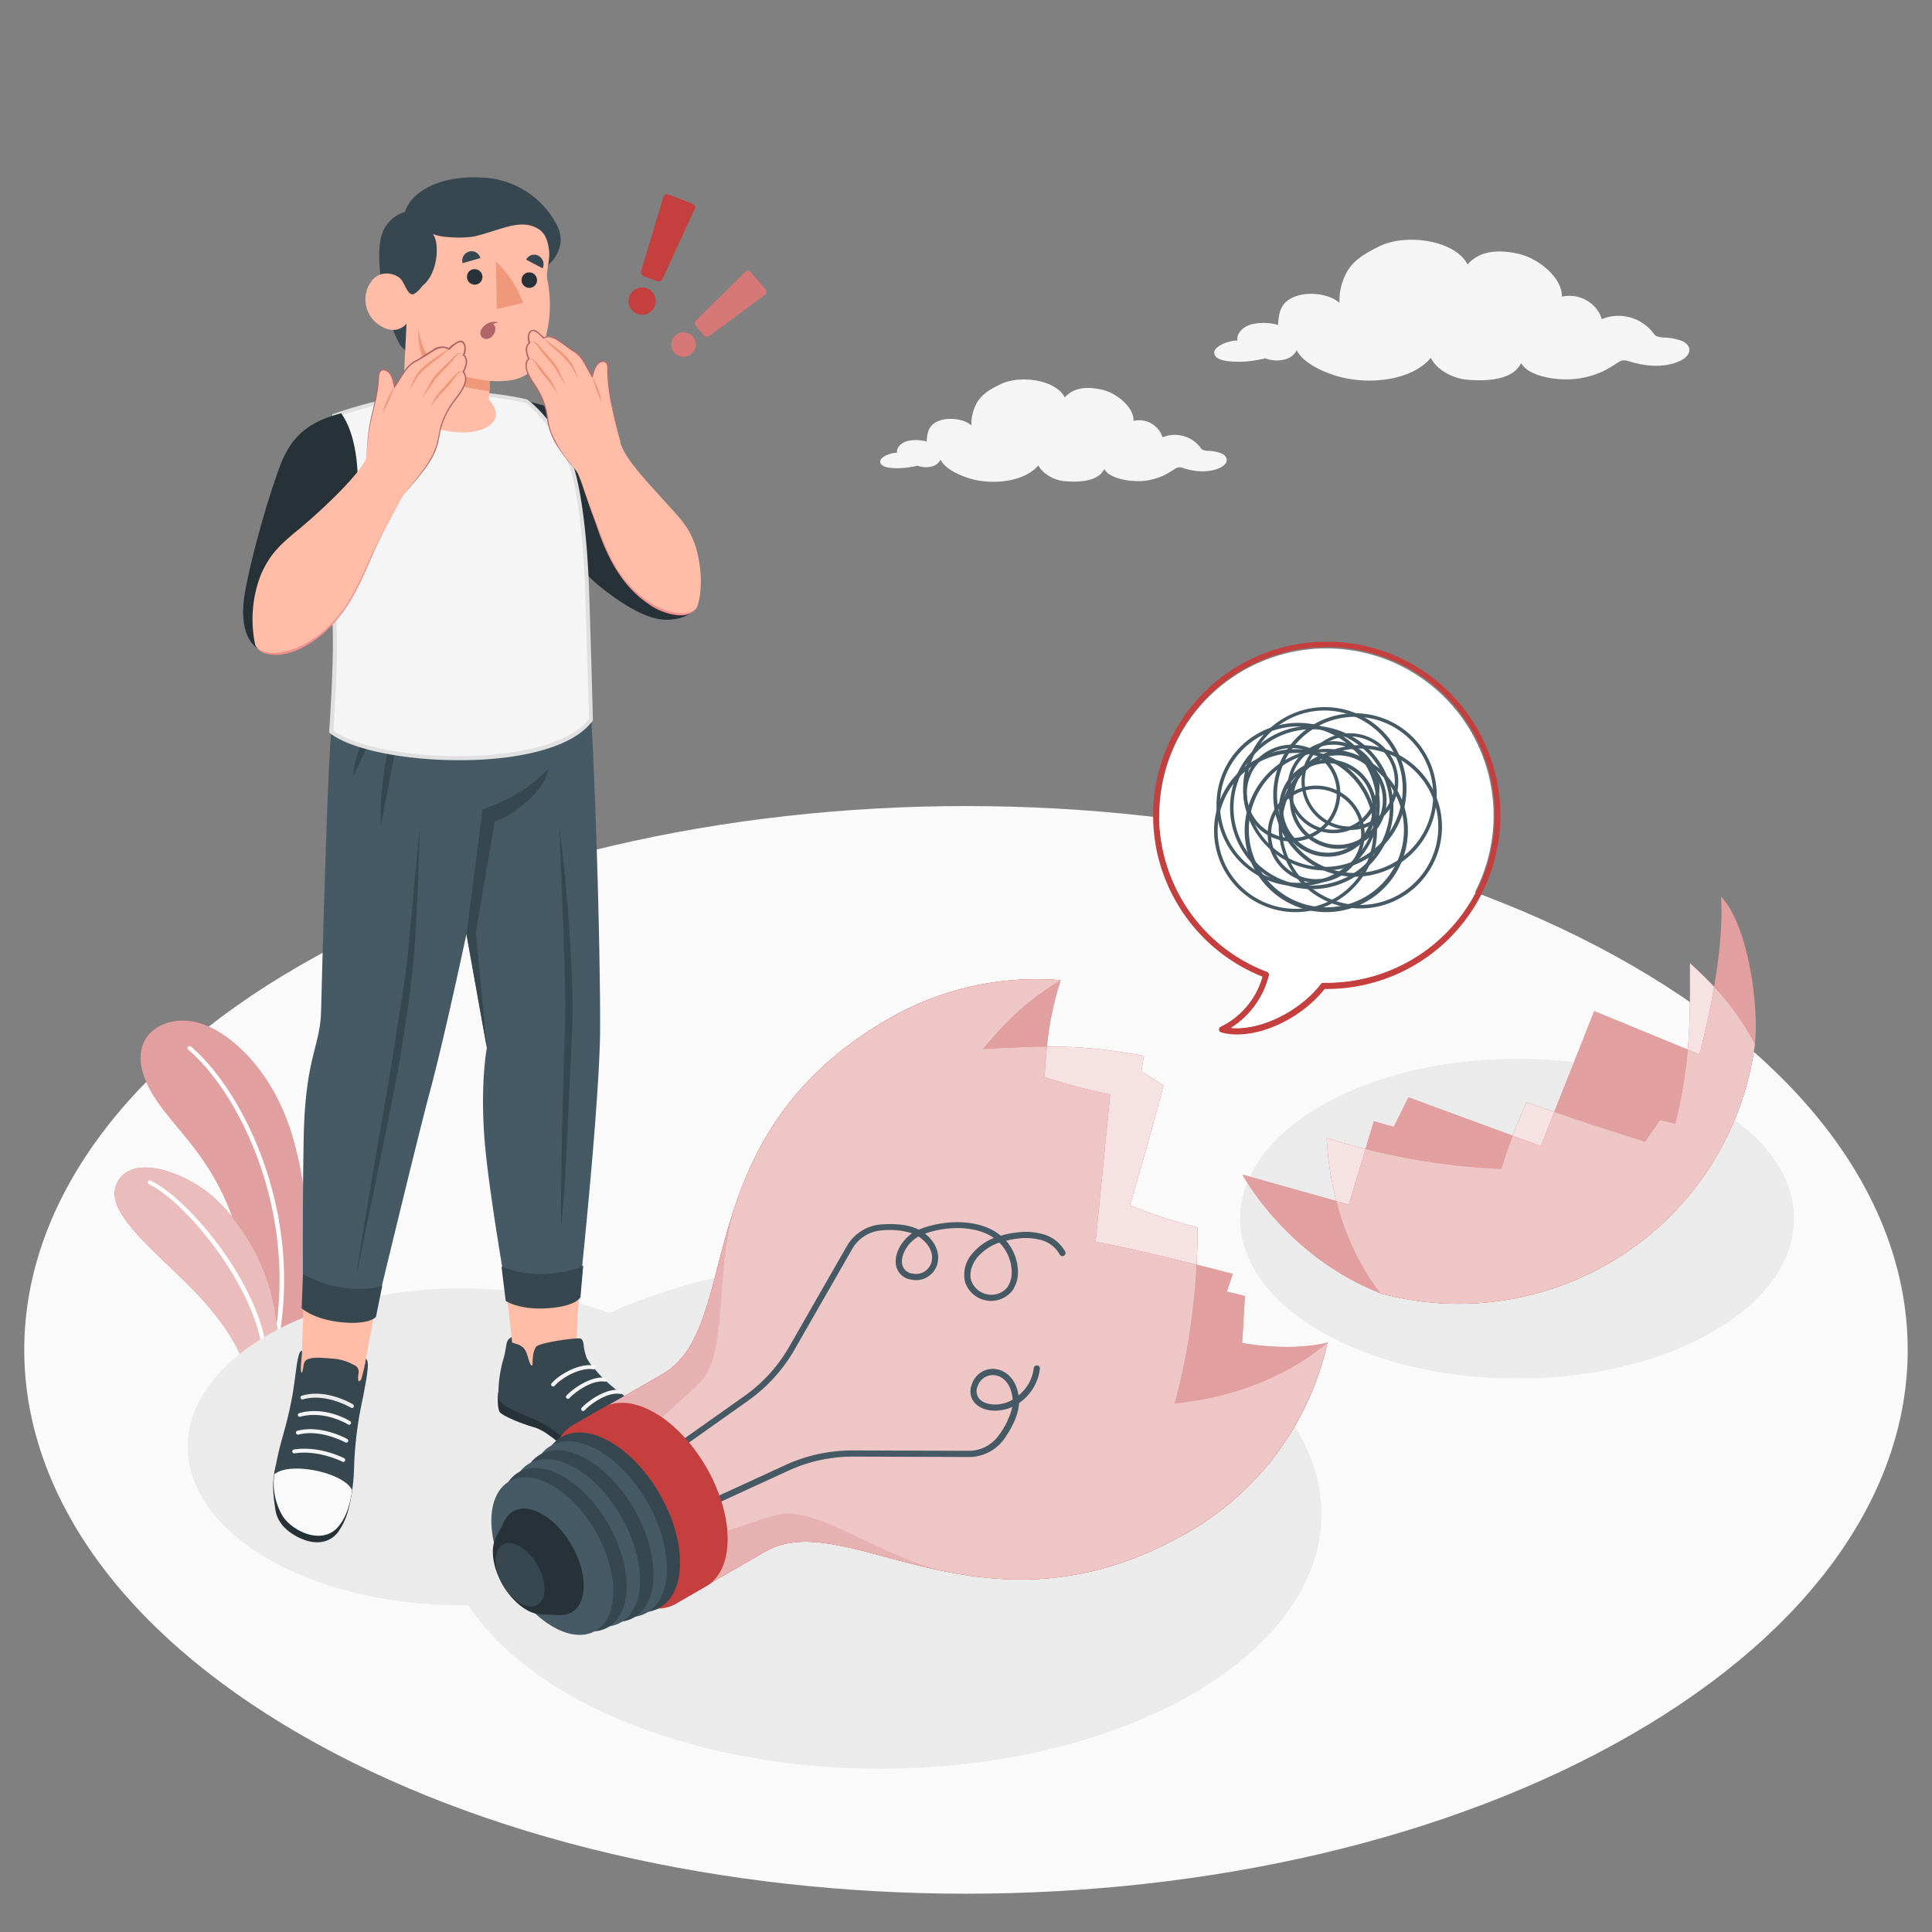 <svg xmlns="http://www.w3.org/2000/svg" viewBox="0 0 500 500"><rect x="0" y="0" width="500" height="500" fill="#808080" stroke="none"/><g id="freepik--Floor--inject-28"><path id="freepik--floor--inject-28" d="M77.66,249.84c-95.18,55-95.17,144,0,199s249.49,55,344.67,0,95.17-144,0-199S172.84,194.89,77.66,249.84Z" style="fill:#fafafa"></path></g><g id="freepik--Clouds--inject-28"><path id="freepik--Cloud--inject-28" d="M435.29,88.24a14.37,14.37,0,0,0-4.77-.88c-1.55-.12-2-.43-2.34-.76a11.38,11.38,0,0,0-13.67-4c-.91-3.7-5.38-6.91-10.31-5.83.17-4.81-6-10-11.48-11.14-5.28-1.13-9.89-.66-12.91,2.82-3.23-6.31-15.89-8.08-22.74-4.75-3.94,1.92-7.28,3.89-8.91,7.5a15,15,0,0,0-1.49,7.18c-2.67-2.35-8-3-11.58-1.61-3.84,1.49-4.14,4.38-4.33,7.33a13.53,13.53,0,0,0-7-.13c-2.43.72-3.82,2.62-3.49,4.16-1.92-.11-6.48,1.44-6,3.47.59,2.27,5.81,2,7.75,2a37,37,0,0,0,5.45-.86,8.69,8.69,0,0,0,2.84.54c3.32,0,4.72-1.45,5.26-2.68,1.62,3.41,7.38,6,11.46,7,7.68,2,18.54.77,23.26-5a8.75,8.75,0,0,0,2.29,2.79,13.31,13.31,0,0,0,7.1,2.87c3.15.3,11.61.7,14-4.31,1.69,3.33,9.22,4.85,14.94,4a23.68,23.68,0,0,0,6.42-1.94,36.19,36.19,0,0,0,3.68-2.21c1.13-.68,1.64-.67,3.15-.21,3.93,1.18,8.49,1.67,12.5,0C437.62,92.28,438.29,89.6,435.29,88.24Z" style="fill:#f5f5f5"></path><path id="freepik--cloud--inject-28" d="M316.06,117.32a10.1,10.1,0,0,0-3.48-.64c-1.12-.09-1.48-.31-1.7-.56a8.29,8.29,0,0,0-10-2.94,6.38,6.38,0,0,0-7.52-4.26c.13-3.5-4.35-7.27-8.37-8.12-3.85-.82-7.22-.48-9.42,2.06C273.25,98.26,264,97,259,99.4c-2.87,1.39-5.31,2.83-6.5,5.46a11,11,0,0,0-1.09,5.24c-1.94-1.72-5.84-2.18-8.44-1.18-2.81,1.09-3,3.2-3.16,5.35a9.83,9.83,0,0,0-5.1-.09c-1.77.52-2.79,1.91-2.54,3-1.4-.08-4.73,1.05-4.35,2.53.43,1.65,4.23,1.49,5.65,1.43a25.55,25.55,0,0,0,4-.62,6.05,6.05,0,0,0,2.07.39c2.42,0,3.44-1,3.83-2,1.18,2.49,5.39,4.38,8.36,5.14,5.6,1.43,13.52.56,17-3.62a6.28,6.28,0,0,0,1.67,2,9.7,9.7,0,0,0,5.18,2.1c2.3.21,8.47.51,10.2-3.15,1.24,2.43,6.73,3.54,10.91,3a17.35,17.35,0,0,0,4.67-1.42,27.72,27.72,0,0,0,2.69-1.61,2.25,2.25,0,0,1,2.29-.16c2.87.87,6.2,1.22,9.12,0C317.77,120.27,318.25,118.31,316.06,117.32Z" style="fill:#f5f5f5"></path></g><g id="freepik--Plant--inject-28"><g id="freepik--Plants--inject-28"><path d="M38.52,281.41c6.29,12.13,20.39,18.7,25.59,48.76a116.78,116.78,0,0,1,1.75,25.95l11.88-6.85c2.19-12,4.18-32.64-1.77-54.11-5.16-18.68-17.28-28.7-25.2-30.62C41.89,262.41,31.92,268.65,38.52,281.41Z" style="fill:#C53F3F"></path><path d="M38.52,281.41c6.29,12.13,20.39,18.7,25.59,48.76a116.78,116.78,0,0,1,1.75,25.95l11.88-6.85c2.19-12,4.18-32.64-1.77-54.11-5.16-18.68-17.28-28.7-25.2-30.62C41.89,262.41,31.92,268.65,38.52,281.41Z" style="fill:#fff;opacity:0.5"></path><path d="M70.63,351a.55.55,0,0,1-.44-.62c8-34.74-7.76-67-21.5-78.76a.48.48,0,0,1,0-.72.62.62,0,0,1,.8,0c13.94,12,29.94,44.61,21.85,79.73A.54.54,0,0,1,70.63,351Z" style="fill:#fff"></path><path d="M50.87,334.72c7.71,8.14,11.92,15.45,13.55,22.22l7.24-4.18c2.18-23.73-12-40.08-19-45-7.83-5.46-19.48-8.72-22.57-1.16S41,324.35,50.87,334.72Z" style="fill:#C53F3F"></path><path d="M50.87,334.72c7.71,8.14,11.92,15.45,13.55,22.22l7.24-4.18c2.18-23.73-12-40.08-19-45-7.83-5.46-19.48-8.72-22.57-1.16S41,324.35,50.87,334.72Z" style="fill:#fff;opacity:0.65"></path><path d="M68.52,353.69a.56.56,0,0,1-.45-.53c.39-17.38-19.55-42-29.51-46.67a.51.51,0,0,1-.27-.69.59.59,0,0,1,.76-.2c10.43,4.94,30.55,29.57,30.15,47.64a.5.5,0,0,1-.57.46Z" style="fill:#fff"></path></g></g><g id="freepik--Shadows--inject-28"><ellipse id="freepik--Shadow--inject-28" cx="392.61" cy="315.39" rx="71.67" ry="41.38" style="fill:#ebebeb"></ellipse><ellipse id="freepik--shadow--inject-28" cx="227.81" cy="391.82" rx="114.2" ry="65.93" style="fill:#ebebeb"></ellipse><ellipse id="freepik--shadow--inject-28" cx="119.63" cy="374.44" rx="71.05" ry="41.02" style="fill:#ebebeb"></ellipse></g><g id="freepik--speech-bubble--inject-28"><g id="freepik--speech-bubble--inject-28"><g id="freepik--speech-bubble--inject-28"><path d="M326.75,252.71a20.56,20.56,0,0,1-10.8,13,.78.78,0,0,0-.47.76.8.8,0,0,0,.57.71c8,2.27,20.15-2.86,26.77-11.24a44.94,44.94,0,1,0-16.07-3.18Zm-23.16-24.46a43.44,43.44,0,1,1,38.88,26.07.77.77,0,0,0-.64.31c-5.55,7.23-15.85,12.14-23.24,11.39a22.44,22.44,0,0,0,9.83-13.62.8.8,0,0,0-.49-.89A43,43,0,0,1,303.59,228.25Z" style="fill:#C53F3F"></path><path d="M327.93,251.51a.8.8,0,0,1,.49.89A22.44,22.44,0,0,1,318.59,266c7.39.75,17.69-4.16,23.24-11.39a.77.77,0,0,1,.64-.31,43.25,43.25,0,1,0-14.54-2.81Z" style="fill:#fff"></path></g><g id="freepik--Thoughts--inject-28"><path d="M335.31,236.06a21.09,21.09,0,1,1,3.46-.29A21.45,21.45,0,0,1,335.31,236.06Zm0-41.18a20.71,20.71,0,0,0-3.31.27,20.16,20.16,0,1,0,3.31-.27Z" style="fill:#455a64"></path><path d="M343.21,236.06a21.19,21.19,0,0,1-20.81-17.68h0a21.12,21.12,0,1,1,24.32,17.39A21.87,21.87,0,0,1,343.21,236.06Zm.07-41.39a21.13,21.13,0,0,0-3.35.28,20.07,20.07,0,1,0,3.35-.28Z" style="fill:#455a64"></path><path d="M352.05,235.11a21.17,21.17,0,0,1-20.84-17.67h0a21.13,21.13,0,1,1,24.32,17.38A20.6,20.6,0,0,1,352.05,235.11Zm-20-17.82A20.23,20.23,0,1,0,348.74,194a20.26,20.26,0,0,0-16.65,23.28Z" style="fill:#455a64"></path><path d="M335.94,229.34a21.16,21.16,0,0,1-20.82-17.67h0a21.13,21.13,0,1,1,24.32,17.38A20.75,20.75,0,0,1,335.94,229.34ZM336,188a19.87,19.87,0,0,0-3.33.28A20.26,20.26,0,0,0,316,211.52h0A20.24,20.24,0,1,0,336,188Z" style="fill:#455a64"></path><path d="M339.46,230.11a21.17,21.17,0,0,1-20.84-17.67h0a21.14,21.14,0,1,1,24.32,17.39A21.67,21.67,0,0,1,339.46,230.11Zm.05-41.38a20.27,20.27,0,0,0-20,23.57,20.22,20.22,0,1,0,20-23.57Z" style="fill:#455a64"></path><path d="M340.6,228.42a12.55,12.55,0,1,1,2.08-.17A13.26,13.26,0,0,1,340.6,228.42Zm-11.47-10.63a11.65,11.65,0,1,0,9.58-13.41,11.67,11.67,0,0,0-9.58,13.41Z" style="fill:#455a64"></path><path d="M346.3,219.68a12.55,12.55,0,0,1-2.06-24.92,12.58,12.58,0,0,1,14.44,10.32,12.57,12.57,0,0,1-10.32,14.43A13.11,13.11,0,0,1,346.3,219.68Zm0-24.2a12.67,12.67,0,0,0-1.93.16,11.58,11.58,0,1,0,1.93-.16Z" style="fill:#455a64"></path><path d="M343.64,221.72a12.59,12.59,0,1,1,2.08-.18A12.26,12.26,0,0,1,343.64,221.72Zm0-24.2a11.42,11.42,0,0,0-1.93.16,11.58,11.58,0,1,0,1.93-.16Z" style="fill:#455a64"></path><path d="M349.33,214.78A12.54,12.54,0,0,1,339.13,195a12.55,12.55,0,0,1,22.58,5.23,12.56,12.56,0,0,1-10.32,14.43A12,12,0,0,1,349.33,214.78Zm0-24.19a11.66,11.66,0,0,0-11.51,13.56,11.65,11.65,0,0,0,23-3.82,11.67,11.67,0,0,0-11.47-9.74Z" style="fill:#455a64"></path><path d="M345.09,215.63a11.91,11.91,0,0,1-11.71-9.94h0a11.9,11.9,0,1,1,11.71,9.94Zm0-22.9a10.17,10.17,0,0,0-1.82.16,11,11,0,0,0-9.05,12.65h0a11,11,0,1,0,10.87-12.81Z" style="fill:#455a64"></path><path d="M334.32,217.8a12.54,12.54,0,1,1,12.38-14.6,12.56,12.56,0,0,1-10.32,14.43A12,12,0,0,1,334.32,217.8Zm0-24.19a11.48,11.48,0,0,0-1.92.16,11.63,11.63,0,1,0,1.92-.16Z" style="fill:#455a64"></path><path d="M342.81,225.26A21.17,21.17,0,0,1,322,207.58h0A21.14,21.14,0,1,1,346.29,225,21.69,21.69,0,0,1,342.81,225.26Zm-20-17.82a20.24,20.24,0,1,0,16.65-23.29A20.25,20.25,0,0,0,322.85,207.44Z" style="fill:#455a64"></path><path d="M350.68,226.89a21.15,21.15,0,1,1,3.48-.29A20.6,20.6,0,0,1,350.68,226.89Zm0-41.38a20,20,0,0,0-3.33.28,20.21,20.21,0,1,0,3.33-.28Z" style="fill:#455a64"></path></g></g></g><g id="freepik--Symbols--inject-28"><g id="freepik--Exclamation--inject-28"><path d="M166.7,71.52l3.24,1.23a1.19,1.19,0,0,0,1.49-.53L179.82,54a1,1,0,0,0-.64-1.32l-6.13-2.32a1,1,0,0,0-1.34.52l-5.8,19.35A1.15,1.15,0,0,0,166.7,71.52Z" style="fill:#C53F3F"></path><path d="M164.89,81.21a3.53,3.53,0,1,0-2-4.55A3.51,3.51,0,0,0,164.89,81.21Z" style="fill:#C53F3F"></path><path d="M180.13,84.38l2,2.37a1.06,1.06,0,0,0,1.4.23l14.53-10.76a.89.89,0,0,0,.07-1.32l-3.83-4.48a.87.87,0,0,0-1.28-.17L180.08,83A1,1,0,0,0,180.13,84.38Z" style="fill:#C53F3F"></path><path d="M174.5,91.23a3.17,3.17,0,1,0,.35-4.47A3.16,3.16,0,0,0,174.5,91.23Z" style="fill:#C53F3F"></path><g style="opacity:0.3"><path d="M180.13,84.38l2,2.37a1.06,1.06,0,0,0,1.4.23l14.53-10.76a.89.89,0,0,0,.07-1.32l-3.83-4.48a.87.87,0,0,0-1.28-.17L180.08,83A1,1,0,0,0,180.13,84.38Z" style="fill:#fff"></path><path d="M174.5,91.23a3.17,3.17,0,1,0,.35-4.47A3.16,3.16,0,0,0,174.5,91.23Z" style="fill:#fff"></path></g></g></g><g id="freepik--Character--inject-28"><g id="freepik--character--inject-28"><g id="freepik--Bottom--inject-28"><path d="M78.16,349.57c.39-11.67.61-17.12,1-37.95h0c-.09-5.33-.1-11.05.08-16.13.6-17.1,2.64-21.24,3.89-27.14s2-16.89,3-53.66A190.31,190.31,0,0,1,91.38,173l52.33-1.85c6.18,22.81,9.69,73.18,10.36,96.89.34,12.09-5.21,73.91-4.74,78.89a16.91,16.91,0,0,0,5.42,10.65c4.47,4.49,7.63,6.26,13.18,10.12-.71,2.1-12,2.43-15.31,1a119.39,119.39,0,0,1-13.8-7.49c-4.56-3.14-5.67-5.1-5.92-10.12,0-.63-.53-4.71-.49-5-.19-2.93-4.7-37.94-6.24-47.87-1.81-11.64,1.14-27.52,1.14-27.52l-6.83-36.36s-5.4,24.48-8.23,39.38c-2.07,10.95-7.54,28.32-10.91,45.83h0c-4,17.82-4.34,19.38-6.63,32.12-1.16,6.43-3.79,28-5.17,32.44-4.47,14.41-16,7.74-16.87-.1C72.06,378.76,78.08,352.08,78.16,349.57Z" style="fill:#ffbda7"></path><path d="M177,375.58c.29,0,.56,3.29-1.11,4.58-1.93,1.49-7.46,3.81-14.54,2.49s-10.82-3.75-13.54-6.31-6.53-6.15-9.72-7c-3-.82-7.74-2.79-8.65-3.77s-.55-5.11-.55-5.11Z" style="fill:#263238"></path><path d="M132.41,346.06a2.18,2.18,0,0,0-1.22,1.35c-.29,1.12-.38,2.58-.95,4.43a33.34,33.34,0,0,0-1.25,10c.28,2.14,6.68,4.3,9.74,5.67a39.63,39.63,0,0,1,9.76,7c3.19,3,10.09,6.13,14.73,6.45,7.09.5,11.79-1.18,13.35-3.66,1.92-3.07,1.23-6.4-6.71-10.65-1.51-.8-6.75-4.32-8.53-5.59a42,42,0,0,1-5.32-4.45,32.18,32.18,0,0,1-2.35-2.61,11.22,11.22,0,0,1-1.92-2.76c-.08-.22-.13-.48-.2-.71a11,11,0,0,1-.43-1.95c-.09-.68-.12-1.68-.75-2.12s-10.85,1-11.63,2.09a6.07,6.07,0,0,0-.83,2.93c-.05.47-.06.95-.09,1.43,0,.21.05.58-.23.48s-.53-.83-.62-1.08c-.2-.55-.31-1.13-.53-1.67a4.87,4.87,0,0,0-.92-1.78c-1.29-1.22-2.61-1.07-3-1.49C132.53,347.34,132.43,346.47,132.41,346.06Z" style="fill:#37474f"></path><path d="M170.29,366.86C160,367,156.67,375.08,156,379a23.88,23.88,0,0,0,7.21,1.94c7.09.5,12.08-1.16,13.64-3.64C178.68,374.39,177.42,370,170.29,366.86Z" style="fill:#fafafa"></path><path d="M155.16,368a.49.49,0,0,1-.31-.13.52.52,0,0,1,0-.72c1.53-1.67,6.36-5.19,10.07-4.58a.5.5,0,1,1-.16,1c-3.46-.56-8,2.94-9.17,4.28A.49.49,0,0,1,155.16,368Z" style="fill:#f5f5f5"></path><path d="M150.88,365.17a.54.54,0,0,1-.32-.13.53.53,0,0,1,0-.72c1.53-1.68,6.36-5.2,10.07-4.58a.5.5,0,1,1-.16,1c-3.46-.57-8,2.94-9.17,4.27A.5.5,0,0,1,150.88,365.17Z" style="fill:#f5f5f5"></path><path d="M146.94,362a.43.43,0,0,1-.31-.13.49.49,0,0,1,0-.71c1.52-1.68,6.37-5.2,10.07-4.58a.49.49,0,0,1,.41.57.5.5,0,0,1-.58.42c-3.46-.56-7.95,2.94-9.16,4.27A.48.48,0,0,1,146.94,362Z" style="fill:#f5f5f5"></path><path d="M143.09,358.81a.53.53,0,0,1-.31-.13.5.5,0,0,1,0-.71c2.1-2.39,7.22-5.21,10.92-4.59a.5.5,0,0,1,.42.58.52.52,0,0,1-.58.42c-3.33-.56-8.14,2.14-10,4.26A.5.5,0,0,1,143.09,358.81Z" style="fill:#f5f5f5"></path><path d="M91.14,385.66c-.64,4.83-1.63,8-3.56,10.71s-5.23,3.36-8.44,2.28-7.24-3.62-7.86-7.88-1-7.16.12-11.6Z" style="fill:#263238"></path><path d="M78.16,349.57c-1.35,0-1.48,6.46-2.74,12.92-1.36,6.93-2.57,9.62-3.75,15.3-1.34,6.48-.48,9.48,1.51,13.62S83,400,87.37,394.66c3.6-4.37,4.12-9.49,4.31-16.05a95.19,95.19,0,0,1,2.13-16.33c1-5.24,2-10,.9-10.64a47.06,47.06,0,0,1-1.2,5.23c-.16.35-.75,1.22-.86-.16,0-.41.17-1.34.16-1.74a1.72,1.72,0,0,0-1.11-1.66,12.84,12.84,0,0,0-5.65-1.7c-2.63-.21-4.91-.47-6.43.17-.92.39-1,1.24-1.12,2.05-.19,1-.25,1.59-.47,1.37C77.57,354.77,78.25,350.28,78.16,349.57Z" style="fill:#37474f"></path><path d="M71,381.55a16.52,16.52,0,0,0,1.78,10.14c2,4.13,10.44,8.69,14.85,3.32,2.19-2.67,3-6,3.5-9.35C89.08,381.11,75.06,378.12,71,381.55Z" style="fill:#fafafa"></path><path d="M88.73,378.32a.44.44,0,0,1-.16-.06c-.06,0-6.1-3.09-12.28-2.14a.51.51,0,1,1-.16-1c6.54-1,12.71,2.14,12.94,2.27a.5.5,0,0,1-.34.93Z" style="fill:#f5f5f5"></path><path d="M77,371.26a.5.5,0,0,1-.4-.37.51.51,0,0,1,.36-.61c6.21-1.6,12.69,2,12.93,2.15a.49.49,0,0,1,.16.69.51.51,0,0,1-.69.16c-.06,0-6.37-3.52-12.14-2A.54.54,0,0,1,77,371.26Z" style="fill:#f5f5f5"></path><path d="M77.51,366.68a.52.52,0,0,1-.4-.36.51.51,0,0,1,.35-.62c6.84-1.89,13,2,13.18,2.12a.52.52,0,0,1,.12.71.5.5,0,0,1-.7.11s-6-3.73-12.33-2A.55.55,0,0,1,77.51,366.68Z" style="fill:#f5f5f5"></path><path d="M78.18,362.17a.48.48,0,0,1-.39-.35.5.5,0,0,1,.34-.63c6.41-1.87,13,2.11,13.25,2.28a.5.5,0,0,1,.13.7.49.49,0,0,1-.69.13c-.06,0-6.46-3.88-12.41-2.14A.45.45,0,0,1,78.18,362.17Z" style="fill:#ebebeb"></path><path d="M87.22,173.15c-1.45,14.41-2,18-3,50-1,31.05-1,35.6-1.16,39.35-.4,8.58-4.07,11.67-4.46,31.91-.36,18.55-.17,41.4-.17,41.4s2.61,3.34,9.65,3.72c6.5.36,9.65-2.2,9.65-2.2s10.49-43.57,13.46-54.56c4-14.91,9.51-41,9.51-41L126,271.21s-1.94,9.89-.4,26c1.23,12.82,5.19,35.5,5.19,35.5a15,15,0,0,0,9.36,2.79c8.05-.38,10-2.79,10-2.79s5.12-48.29,5.16-66.63c.05-19.41-1.14-66.69-3.21-95.18Z" style="fill:#455a64"></path><path d="M120.74,241.74l4.13-32.26s10.47-3.18,17-10.54c-.32,5.33-9.48,12.47-13.84,13.69l-4.88,28.63L126,271.21Z" style="fill:#37474f"></path><path d="M106.19,177.45a43.69,43.69,0,0,0-3.66,8.56,82.15,82.15,0,0,0-2.33,9c-.59,3-1.06,6.11-1.35,9.2a60,60,0,0,0-.28,9.29c.63-3,1.21-6.06,1.78-9.08s1.14-6,1.76-9,1.22-6,1.88-9S105.37,180.45,106.19,177.45Z" style="fill:#37474f"></path><path d="M102.2,178.72a32.1,32.1,0,0,0-4,4.85A44,44,0,0,0,95,189a40.69,40.69,0,0,0-2.37,5.85,24.74,24.74,0,0,0-1.2,6.21L94,195.39c.89-1.85,1.77-3.7,2.7-5.53s1.85-3.67,2.77-5.51S101.35,180.65,102.2,178.72Z" style="fill:#37474f"></path><path d="M108.64,214.36c-1,9.65-1.86,19.32-2.72,29s-2.83,20.35-4.26,29.9S93.39,320.38,92.27,330c1.87-9.52,9.8-46.88,11.32-56.5s3.25-20.38,3.84-30.07S108.39,224.06,108.64,214.36Z" style="fill:#37474f"></path><path d="M144.75,213.94l1,25.33c.13,4.22.31,8.43.4,12.65s.25,8.45.09,12.6-1.36,44.56-1,53c1.2-9.39,2.45-44.45,2.92-52.95.17-8.55-.36-17-.92-25.41S145.86,222.32,144.75,213.94Z" style="fill:#37474f"></path><path d="M129.79,327.83l1.09,8.84s3.42,2.39,10.8,1.91,8.54-2.82,8.54-2.82l.72-8.27s-2.23,1.65-9,2.15A28.86,28.86,0,0,1,129.79,327.83Z" style="fill:#37474f"></path><path d="M78.41,329.67l-.34,8.9s3,2.91,10.36,3.63,8.87-1.41,8.87-1.41l1.64-8.11s-2.07,1.33-8.81.74A29,29,0,0,1,78.41,329.67Z" style="fill:#37474f"></path></g><g id="freepik--Top--inject-28"><path d="M136.17,103.82c11.21,2.24,15.16,6.47,20.27,14s23.36,40,23.36,40-2.12,2.64-7.59,2.57-12.64-5.09-17.44-9-15.54-17.28-15.54-17.28Z" style="fill:#263238"></path><g id="freepik--Chest--inject-28"><path d="M86.49,107.61s-4.64,14.51-2.73,28.72c1.23,9.19,2.66,16,2.91,26.8.24,10.32-.94,26.17-.94,26.17,10.89,8.64,56.85,10.82,67.23-3.05,0,0-.44-16.35-1-33.85-.45-13.05-1.8-23.11-3.33-29.26-2.48-9.94-9.53-17.3-12.43-19.32a82.52,82.52,0,0,0-24-1.77A98.68,98.68,0,0,0,86.49,107.61Z" style="fill:#f5f5f5"></path><path d="M118.74,196.74c-14,0-27.91-2.73-33.34-7l-.21-.17,0-.28c0-.16,1.17-15.94.93-26.11a151.45,151.45,0,0,0-2-20.5c-.3-2-.6-4.06-.89-6.25-1.9-14.17,2.7-28.81,2.75-28.95l.07-.24.23-.09a100,100,0,0,1,25.8-5.59,82.35,82.35,0,0,1,24.2,1.78l.18.08c3.06,2.13,10.17,9.71,12.64,19.62,1.73,6.94,2.94,17.65,3.34,29.38.59,17.29,1,33.68,1,33.84v.19l-.11.14c-4.47,6-14.6,8.43-22.32,9.43A97.29,97.29,0,0,1,118.74,196.74Zm-32.46-7.68c7.07,5.32,27.78,8.07,44.65,5.88,10.5-1.36,18.13-4.5,21.5-8.86-.05-1.86-.48-17.36-1-33.66-.39-11.66-1.6-22.28-3.31-29.15-2.37-9.53-9.14-16.83-12.13-19a81.62,81.62,0,0,0-23.79-1.73A99.11,99.11,0,0,0,86.92,108c-.58,1.94-4.37,15.31-2.64,28.26.29,2.18.59,4.23.89,6.23a154.6,154.6,0,0,1,2,20.63C87.42,172.59,86.43,186.88,86.28,189.06Z" style="fill:#e0e0e0"></path></g><g id="freepik--Head--inject-28"><path d="M106,54.72s-3.43-.13-6.15,3.81c-1.36,2-2.61,5.74-.81,17.09a43.79,43.79,0,0,0,4,12.74A5.58,5.58,0,0,0,106,91.25l.75-8.48.36-5.93s5.35-3.76,6.26-7.94c1.17-5.39-.65-8.72-.65-8.72Z" style="fill:#37474f"></path><path d="M104.78,54.87c1.39-4.66,8.2-9.63,20.15-8.91A22.82,22.82,0,0,1,144.31,58.6c2.75,5.94-2.59,10.15-2.59,10.15l-29.61-4.87Z" style="fill:#37474f"></path><path d="M98.53,84.35c4.23,2.64,6.68-.6,6.68-.6l-1,20.27c7.29,12.23,30.74,8.88,22.31-.61l.28-4.82a27,27,0,0,0,3.64,0c4-.16,7.52-1.8,9.18-5.87a46.86,46.86,0,0,0,2.17-8.11,31.36,31.36,0,0,0-.1-12c-.55-2.25.71-5,.41-7.73-.22-2.09-.87-4.43-2.67-5.57-4.49-2.84-9.27,0-16.19,1.76-2.86.74-9.57.44-11.23-.56,2,2.76,1.09,10.65-2.69,13.46a7.31,7.31,0,0,1-2,2c-1.59,1.07-2.41-2.25-3.49-3.64s-5.52-3-8,.87A7.93,7.93,0,0,0,98.53,84.35Z" style="fill:#ffbda7"></path><path d="M126.84,98.59c-5.2-.62-10-1.81-12.94-3.43s-5.17-6-5.59-10.11c-.38,3.24.41,9.16,4.79,12.07s10.19,3.66,13.58,4.12Z" style="fill:#f0997a"></path><path d="M124.32,66.79l-4.6,1.32a2.44,2.44,0,0,1,1.67-3A2.36,2.36,0,0,1,124.32,66.79Z" style="fill:#37474f"></path><path d="M140.43,69.44l-4.26-2.24a2.32,2.32,0,0,1,3.19-1A2.47,2.47,0,0,1,140.43,69.44Z" style="fill:#37474f"></path><path d="M120.87,71.43a2,2,0,1,0,2.1-1.76A1.93,1.93,0,0,0,120.87,71.43Z" style="fill:#263238"></path><path d="M135,72.26a2,2,0,1,0,2.1-1.75A1.93,1.93,0,0,0,135,72.26Z" style="fill:#263238"></path><path d="M128.37,67.68,128.58,80l6.8-1.62A28.54,28.54,0,0,0,128.37,67.68Z" style="fill:#f0997a"></path><path d="M124.59,85.26c-1,1.85,1,3.24,2.52,2,1-.71,1.64-2.59.46-3.42a6.3,6.3,0,0,1,1.22-.34s.06,0,.07-.11a3.08,3.08,0,0,0-1.51-.06A3.89,3.89,0,0,0,124.59,85.26Z" style="fill:#b16668"></path></g><path d="M88.3,106.94c-10.89,2.81-14,8.24-16.54,15.59C68.05,133,64.38,147.15,63.28,154s.08,13.46,5.93,15.07S91,142.48,91,142.48,96.1,117.93,88.3,106.94Z" style="fill:#263238"></path><path d="M102.12,100c2-2.66,2.64-5,4.84-6.21s5.67-3.74,6.88-4a3.82,3.82,0,0,1,2.36.43s1.83-1.76,2.9-1.91,1.78,1.71.87,3.52c1.06.9,1,2.38-.1,4.4.7.52,1.18,2-.42,4.81a37.79,37.79,0,0,1-2.34,3.25,21.63,21.63,0,0,0-2.86,5.68c-.7,2-.58,5.82-3.58,10.15a48.15,48.15,0,0,1-7.25,8l-8.57-9.8a60.57,60.57,0,0,1,1.35-10.68A48,48,0,0,0,98,97.41c.07-2.54,2.41-2,3.18-.47A10.56,10.56,0,0,1,102.12,100Z" style="fill:#ffa8a7"></path><path d="M94.85,118.34c-1.39,4.28-12.54,14.58-17.87,18.93s-7.26,6.68-9.35,11.18A31.72,31.72,0,0,0,66,166.65c.78,3.1,8,4.31,16-1.62s10.53-12.89,14.5-21.65c3.09-6.83,5.46-10.71,7.28-14.24.72-1.4,4-4.65,7-9s2.88-8.19,3.58-10.15a21.63,21.63,0,0,1,2.86-5.68,37.79,37.79,0,0,0,2.34-3.25c1.6-2.83,1.12-4.29.42-4.81,1.07-2,1.16-3.5.1-4.4.91-1.81.2-3.68-.87-3.52s-2.9,1.91-2.9,1.91a3.82,3.82,0,0,0-2.36-.43c-1.21.25-4.68,2.76-6.88,4s-2.85,3.55-4.84,6.21a10.56,10.56,0,0,0-1-3.08c-.77-1.53-3.11-2.07-3.18.47a48,48,0,0,1-1.78,10.25,60.57,60.57,0,0,0-1.35,10.68" style="fill:#ffbda7"></path><path d="M103.71,129.14c3.5-5.11,8.67-9.51,9.7-15.93l.45-2.32a14.72,14.72,0,0,1,.75-2.27,20.38,20.38,0,0,1,2.23-4.2c1.33-1.91,4.9-5.75,2.92-8l-.12-.1.07-.14c.67-1.28,1.42-3.23,0-4.25.54-1,.8-2.77-.31-3.35-1.21,0-2.28,1.22-3.18,2l-.14-.08c-1.4-.83-2.79-.37-4.08.49s-2.58,1.62-3.89,2.42c-3.11,1.32-4.14,4.58-6.1,7.07-.34-1.67-.62-4.25-2.61-4.62-1.43-.08-1.27,1.68-1.35,2.69-.28,4.29-1.75,8.38-2.46,12.57a68.27,68.27,0,0,0-.75,7.28,71.39,71.39,0,0,1,.62-7.3c.51-3.63,1.71-7.11,2.13-10.75.22-1.24.13-2.42.36-3.66a1.54,1.54,0,0,1,.51-.84c2.47-1.27,3.54,2.41,3.81,4.21l-.29-.08c1.78-2.44,3-5.63,5.93-6.9,1.29-.8,2.56-1.66,3.89-2.45a4,4,0,0,1,4.5-.51l-.26,0a9.94,9.94,0,0,1,2.4-1.77c2.23-1,2.54,2.31,1.7,3.63l-.05-.24c1.43,1.2.68,3.27-.06,4.64l-.05-.24c2.3,2.48-1.46,6.47-2.89,8.5a20.32,20.32,0,0,0-3.44,8.65c-1,6.48-6.34,10.81-10,15.88Z" style="fill:#b16668"></path><path d="M66,166.65c1,2.45,4.25,2.44,6.49,2.2C79.87,167.62,86.09,162.23,90,156c2.69-4.24,4.56-8.94,6.7-13.49s4.59-8.95,7-13.39c-2.34,4.46-4.8,8.85-6.84,13.45-4.13,9.6-7.77,18.57-17.19,24.27-3.24,1.92-7.23,3.34-11,2.28A3.64,3.64,0,0,1,66,166.65Z" style="fill:#f28f8f"></path><path d="M106,100.78a28.86,28.86,0,0,1,1.55-3.41c2-3.19,5.6-5,8.64-7.12-2.53,2.71-6,4.43-8.21,7.39-.69,1-1.27,2.12-2,3.14Z" style="fill:#f0997a"></path><path d="M119.9,91.67c-1.37-.73-2.17,1.13-3,1.93-1.31,1.52-2.85,2.86-4.14,4.37-1.1,1.69-2.24,3.33-3.49,4.93,1.29-2.35,2.44-4.94,4.37-6.84l2.89-2.81c.86-.75,2.11-2.63,3.38-1.58Z" style="fill:#f0997a"></path><path d="M119.87,96.26c-1.11-.23-1.72,1-2.35,1.73-1.83,2.64-4.4,4.62-6.07,7.38a14.08,14.08,0,0,1,3.57-5.32,35.25,35.25,0,0,1,3.3-3.51,1.41,1.41,0,0,1,1.55-.28Z" style="fill:#f0997a"></path><path d="M102.12,100a49.9,49.9,0,0,1-3.1,7,21,21,0,0,1,3.1-7Z" style="fill:#f0997a"></path><path d="M153.26,97.48c-1.69-2.61-2.16-4.82-4.14-6.11s-5.08-3.85-6.19-4.15a3.52,3.52,0,0,0-2.24.25s-1.6-1.76-2.6-2-1.77,1.49-1,3.24c-1.05.78-1.05,2.17-.18,4.13-.69.44-1.23,1.77.1,4.52a35.56,35.56,0,0,0,2,3.19,20.24,20.24,0,0,1,2.32,5.49c.54,1.88.21,4.67,2.74,8.91a25.7,25.7,0,0,0,5.87,6.75l10.61-7.39s-1.39-5.22-2.18-9.34a45.11,45.11,0,0,1-1-9.7c.09-2.39-2.14-2-3-.64A9.82,9.82,0,0,0,153.26,97.48Z" style="fill:#ffa8a7"></path><path d="M160.51,114.34c1,4.1,6.32,9.64,11,14.84,4.32,4.8,6.38,6.7,8.06,11s2.59,11.52.93,16.65c-.92,2.85-7.71,3.54-14.84-2.51s-9.07-12.72-12.24-21.16c-2.47-6.59-2.37-7.13-3.85-10.55-.59-1.36-3-3.42-5.54-7.67s-2.2-7-2.74-8.91a20.24,20.24,0,0,0-2.32-5.49,35.56,35.56,0,0,1-2-3.19c-1.33-2.75-.79-4.08-.1-4.52-.87-2-.87-3.35.18-4.13-.74-1.75,0-3.45,1-3.24s2.6,2,2.6,2a3.52,3.52,0,0,1,2.24-.25c1.11.3,4.21,2.86,6.19,4.15s2.45,3.5,4.14,6.11a9.82,9.82,0,0,1,1.09-2.82c.81-1.39,3-1.75,3,.64a45.11,45.11,0,0,0,1,9.7c.79,4.12,2.18,9.34,2.18,9.34" style="fill:#ffbda7"></path><path d="M149.57,122.65a24.33,24.33,0,0,0-2.55-3.31,41.3,41.3,0,0,1-2.48-3.38,17.56,17.56,0,0,1-3-7.78,17.23,17.23,0,0,0-1-4c-.83-2.73-2.85-4.75-4-7.33-.5-1.27-1.07-3.08.23-4.1l-.06.22a6.65,6.65,0,0,1-.64-2.2,2.32,2.32,0,0,1,.86-2.15l-.06.23c-.9-2,.25-4.89,2.61-2.76a12.45,12.45,0,0,1,1.35,1.27l-.24,0a3.79,3.79,0,0,1,4.18.75c1.19.82,2.32,1.7,3.49,2.53C151,92,151.88,95,153.39,97.4l-.28,0c.39-1.65,1.48-4.87,3.73-3.79.77.59.55,1.68.57,2.48.12,6.18,1.65,12.22,3.1,18.2-1.56-6-3.22-12-3.35-18.2,0-1,.15-2.53-1.19-2.43-1.82.32-2.23,2.63-2.63,4.15-1.69-2.45-2.46-5.56-5.28-7-1.17-.82-2.32-1.7-3.5-2.5s-2.44-1.4-3.78-.71l-.14.07c-.77-.74-1.78-2-2.86-2-1.06.47-.93,2.18-.49,3.11-1.38.87-.8,2.74-.25,4,.08.19.07.12-.07.22-1.9,1.88.86,5.5,2,7.26a20,20,0,0,1,2.47,5.79c.45,2,.53,4.16,1.36,6.11a29,29,0,0,0,4.31,7.11,24.55,24.55,0,0,1,2.48,3.37Z" style="fill:#b16668"></path><path d="M180.5,156.87c-1.88,4.29-9.16,1.86-12.06-.14-7.89-5.1-11.55-13.06-14.4-21.65-1.6-4.1-2.8-8.36-4.47-12.43,3.37,8.09,5.52,16.81,10,24.4,3.43,5.44,8.73,10.29,15.19,11.55,2,.29,4.74.36,5.75-1.73Z" style="fill:#f28f8f"></path><path d="M149.58,98c-.62-1-1.07-2.09-1.66-3.07-1.91-2.9-5-4.74-7.23-7.42,2.7,2.18,5.95,4.08,7.64,7.2A28.49,28.49,0,0,1,149.58,98Z" style="fill:#f0997a"></path><path d="M137.13,88.57c1.26-.91,2.31.93,3.08,1.68l2.53,2.82c1.7,1.88,2.59,4.39,3.66,6.66-1.07-1.57-2-3.18-3-4.82-1.1-1.5-2.48-2.84-3.59-4.35-.74-.81-1.38-2.59-2.71-2Z" style="fill:#f0997a"></path><path d="M136.88,92.87a1.32,1.32,0,0,1,1.44.36,35.35,35.35,0,0,1,2.87,3.48,13.35,13.35,0,0,1,3,5.21c-1.39-2.69-3.68-4.7-5.23-7.29-.53-.71-1-1.91-2.09-1.76Z" style="fill:#f0997a"></path><path d="M153.26,97.48a19.51,19.51,0,0,1,2.46,6.76,46.27,46.27,0,0,1-2.46-6.76Z" style="fill:#f0997a"></path></g></g></g><g id="freepik--Piece--inject-28"><g id="freepik--broken-piece--inject-28"><path d="M445.38,232c1.15,16.37-5.57,40.88-5.57,40.88l-27.23-11.21-13.82,34.92L364.52,284l-3.84,7.65-5.13-1.48-6.49,21.55L321.56,304s11.24,21.09,35.61,30.66a77.34,77.34,0,0,0,97-64.53C455.24,261.4,452.72,239.68,445.38,232Z" style="fill:#C53F3F"></path><path d="M445.38,232c1.15,16.37-5.57,40.88-5.57,40.88l-27.23-11.21-13.82,34.92L364.52,284l-3.84,7.65-5.13-1.48-6.49,21.55L321.56,304s11.24,21.09,35.61,30.66a77.34,77.34,0,0,0,97-64.53C455.24,261.4,452.72,239.68,445.38,232Z" style="fill:#fff;mix-blend-mode:screen;opacity:0.5"></path><path d="M357.17,334.69c-8.2-10.6-13.06-25.13-13.83-40.2a173.26,173.26,0,0,0,45.2,8,148.59,148.59,0,0,1,6.53-17.24c11.16,4,30.65,10.21,30.65,10.21l3.86-5.59s2.46.47,4,.95c3.91-16.76,3.81-25.45,3.77-41.58,8,7.32,12.32,12.64,16.82,20.9a77.34,77.34,0,0,1-97,64.53Z" style="fill:#C53F3F"></path><path d="M357.17,334.69c-8.2-10.6-13.06-25.13-13.83-40.2a173.26,173.26,0,0,0,45.2,8,148.59,148.59,0,0,1,6.53-17.24c11.16,4,30.65,10.21,30.65,10.21l3.86-5.59s2.46.47,4,.95c3.91-16.76,3.81-25.45,3.77-41.58,8,7.32,12.32,12.64,16.82,20.9a77.34,77.34,0,0,1-97,64.53Z" style="fill:#fff;opacity:0.85"></path><path d="M454.17,270.16a67.75,67.75,0,0,0-10.57-14.77c-1.66,9.73-3.79,17.51-3.79,17.51l-3-1.24a134.23,134.23,0,0,1-3.22,19.18c-1.54-.48-4-.95-4-.95l-3.86,5.59s-12.7-4-23.47-7.7l-3.49,8.83-7.27-2.67q-1.61,4.23-2.95,8.57a173.12,173.12,0,0,1-35.14-5.16l-4.34,14.4-3.21-.9a66.39,66.39,0,0,0,11.32,23.84,76.82,76.82,0,0,0,38.62.52q3.52-.87,7-2.08c1.16-.4,2.32-.83,3.47-1.29q3.47-1.39,6.84-3.13a76.71,76.71,0,0,0,38.1-45.19c.23-.73.45-1.45.65-2.19.42-1.46.79-2.93,1.12-4.42.16-.74.32-1.49.46-2.24.29-1.49.53-3,.72-4.51Z" style="fill:#C53F3F"></path><path d="M454.17,270.16a67.75,67.75,0,0,0-10.57-14.77c-1.66,9.73-3.79,17.51-3.79,17.51l-3-1.24a134.23,134.23,0,0,1-3.22,19.18c-1.54-.48-4-.95-4-.95l-3.86,5.59s-12.7-4-23.47-7.7l-3.49,8.83-7.27-2.67q-1.61,4.23-2.95,8.57a173.12,173.12,0,0,1-35.14-5.16l-4.34,14.4-3.21-.9a66.39,66.39,0,0,0,11.32,23.84,76.82,76.82,0,0,0,38.62.52q3.52-.87,7-2.08c1.16-.4,2.32-.83,3.47-1.29q3.47-1.39,6.84-3.13a76.71,76.71,0,0,0,38.1-45.19c.23-.73.45-1.45.65-2.19.42-1.46.79-2.93,1.12-4.42.16-.74.32-1.49.46-2.24.29-1.49.53-3,.72-4.51Z" style="fill:#fff;mix-blend-mode:screen;opacity:0.7"></path></g></g><g id="freepik--light-bulb--inject-28"><g id="freepik--Bulb--inject-28"><g id="freepik--bulb--inject-28"><path d="M343.53,347.46a75.37,75.37,0,0,1-36.11,49.09c-52.87,30.52-88.09-7.3-109.4,5l-15.31,8.84-26.53-45.95,15.31-8.84c21.31-12.31,5.49-61.33,58.36-91.85a76.48,76.48,0,0,1,44.64-10.06c-3.45,10.77-3.74,19.11-4.2,25.06a147.4,147.4,0,0,0,17,4.47q-1.87,19.08-3.77,38.17c11.1,1.91,35.51,8.29,35.51,8.29l-1.54,4.59,4.69,1.13-.7,12.16S333.46,349.94,343.53,347.46Z" style="fill:#C53F3F"></path><path d="M343.53,347.46a75.37,75.37,0,0,1-36.11,49.09c-52.87,30.52-88.09-7.3-109.4,5l-15.31,8.84-26.53-45.95,15.31-8.84c21.31-12.31,5.49-61.33,58.36-91.85a76.48,76.48,0,0,1,44.64-10.06c-3.45,10.77-3.74,19.11-4.2,25.06a147.4,147.4,0,0,0,17,4.47q-1.87,19.08-3.77,38.17c11.1,1.91,35.51,8.29,35.51,8.29l-1.54,4.59,4.69,1.13-.7,12.16S333.46,349.94,343.53,347.46Z" style="fill:#fff;mix-blend-mode:screen;opacity:0.5"></path><path d="M343.53,347.46a75.37,75.37,0,0,1-36.11,49.09c-52.87,30.52-88.09-7.3-109.4,5l-15.31,8.84-26.53-45.95,15.31-8.84c21.31-12.31,5.49-61.33,58.36-91.85a76.48,76.48,0,0,1,44.64-10.06c-8,4.89-13.14,9.47-20.07,17.79,16.11-.81,24.78-1.32,41.69,1.79-.4,1.55-.75,4-.75,4l5.76,3.6s-5.23,19.74-8.73,31.08a149.23,149.23,0,0,0,17.52,5.7,173.06,173.06,0,0,1-5.86,45.51C319.06,361.71,333.34,356.16,343.53,347.46Z" style="fill:#C53F3F"></path><path d="M343.53,347.46a75.37,75.37,0,0,1-36.11,49.09c-52.87,30.52-88.09-7.3-109.4,5l-15.31,8.84-26.53-45.95,15.31-8.84c21.31-12.31,5.49-61.33,58.36-91.85a76.48,76.48,0,0,1,44.64-10.06c-8,4.89-13.14,9.47-20.07,17.79,16.11-.81,24.78-1.32,41.69,1.79-.4,1.55-.75,4-.75,4l5.76,3.6s-5.23,19.74-8.73,31.08a149.23,149.23,0,0,0,17.52,5.7,173.06,173.06,0,0,1-5.86,45.51C319.06,361.71,333.34,356.16,343.53,347.46Z" style="fill:#fff;opacity:0.85"></path><path d="M304.05,363.19a173.58,173.58,0,0,0,5.64-35.89c-8.1-2-19.51-4.77-26.15-5.91q1.89-19.08,3.77-38.17a147.4,147.4,0,0,1-17-4.47c.18-2.28.33-4.91.64-7.89-5,0-10.17.3-16.51.62,6.93-8.32,12-12.9,20.07-17.79a76.48,76.48,0,0,0-44.64,10.06c-52.87,30.52-37,79.54-58.36,91.85l-15.31,8.84,26.53,45.95L198,401.55c21.31-12.3,56.53,25.52,109.4-5a75.37,75.37,0,0,0,36.11-49.09C333.34,356.16,319.06,361.71,304.05,363.19Z" style="fill:#C53F3F"></path><path d="M304.05,363.19a173.58,173.58,0,0,0,5.64-35.89c-8.1-2-19.51-4.77-26.15-5.91q1.89-19.08,3.77-38.17a147.4,147.4,0,0,1-17-4.47c.18-2.28.33-4.91.64-7.89-5,0-10.17.3-16.51.62,6.93-8.32,12-12.9,20.07-17.79a76.48,76.48,0,0,0-44.64,10.06c-52.87,30.52-37,79.54-58.36,91.85l-15.31,8.84,26.53,45.95L198,401.55c21.31-12.3,56.53,25.52,109.4-5a75.37,75.37,0,0,0,36.11-49.09C333.34,356.16,319.06,361.71,304.05,363.19Z" style="fill:#fff;mix-blend-mode:screen;opacity:0.7"></path><path d="M171.49,355.6l-15.31,8.84,5.89,10.2c7.52-6.29,15.84-13.44,19.3-17.1,7-7.38,3.62-26.85,8.58-44.57C183.66,332,182.85,349,171.49,355.6Z" style="fill:#C53F3F;opacity:0.15"></path><path d="M177.4,401.19l5.35,9.17L198,401.55c11.17-6.45,26.17.87,45.52,4.91C226,401.84,211,389.61,201.28,392c-4.89,1.19-15.22,4.87-24.41,8.28Z" style="fill:#C53F3F;opacity:0.15"></path><path d="M166.31,381.7a.79.79,0,0,1-.65-.33.81.81,0,0,1,.19-1.12l26.86-19a39.94,39.94,0,0,0,11.53-12.7l14.93-26.06a11.2,11.2,0,0,1,8.93-5.61c4.1-.29,7.34.16,9.67,1.36l.47-.2c6.51-2.5,15.53-2.63,20.77,1.76a23.08,23.08,0,0,1,4.18-.84,16.55,16.55,0,0,1,6.94.5,9.4,9.4,0,0,1,5.54,4.46.8.8,0,0,1-1.43.73,7.77,7.77,0,0,0-4.6-3.67,15.08,15.08,0,0,0-6.27-.43,21.85,21.85,0,0,0-3,.55,12.5,12.5,0,0,1,3.08,8.09A8.17,8.17,0,0,1,262,334a7,7,0,0,1-6.53,2.59,7.05,7.05,0,0,1-5.7-4.76,8.29,8.29,0,0,1,2-7.56,14.06,14.06,0,0,1,5.44-3.89c-4.68-3.27-12.12-3.13-17.81-1.12,3.65,2.92,3.87,6.44,2.91,8.63a5.72,5.72,0,0,1-6.55,3.26,4.57,4.57,0,0,1-3.94-4.21c-.23-2.76,1.55-5.87,4.21-7.77a20,20,0,0,0-7.83-.75,9.57,9.57,0,0,0-7.65,4.81l-14.93,26.06a41.65,41.65,0,0,1-12,13.2c-6.07,4.31-15.54,11-26.85,19.05A.86.86,0,0,1,166.31,381.7Zm92.32-60.12a13,13,0,0,0-5.62,3.74c-1.24,1.48-2.33,3.85-1.66,6.07a5.46,5.46,0,0,0,4.4,3.63,5.33,5.33,0,0,0,5-1.94,6.73,6.73,0,0,0,1.07-3.92A10.91,10.91,0,0,0,258.63,321.58ZM237.71,320c-2.81,1.58-4.47,4.62-4.28,6.81a3,3,0,0,0,2.66,2.77,4.14,4.14,0,0,0,4.76-2.33c.81-1.83.47-4.66-2.89-7.08A2.2,2.2,0,0,0,237.71,320Z" style="fill:#455a64"></path><path d="M173.66,394.43a.82.82,0,0,1-.73-.47.8.8,0,0,1,.4-1.06c12.61-5.78,23.15-10.63,29.91-13.74a41.71,41.71,0,0,1,17.44-3.79l30,.1h0a9.58,9.58,0,0,0,7.95-4.22A20.1,20.1,0,0,0,262,364.1c-3,1.35-6.56,1.34-8.84-.24a4.55,4.55,0,0,1-1.67-5.51,5.71,5.71,0,0,1,6.1-4.05c2.38.26,5.31,2.22,6,6.83a10.61,10.61,0,0,0,3.94-7,.8.8,0,1,1,1.59.15,12.57,12.57,0,0,1-5,8.55l-.4.31c-.13,2.61-1.35,5.65-3.66,9a11.18,11.18,0,0,1-9.28,4.93h0l-30-.1h-.13a40,40,0,0,0-16.64,3.65c-6.76,3.11-17.3,7.95-29.92,13.73A.76.76,0,0,1,173.66,394.43Zm83.26-38.57a4.17,4.17,0,0,0-3.94,3,3,3,0,0,0,1.07,3.69c1.8,1.26,5.26,1.34,8-.31l0-.29c-.42-4.13-2.69-5.83-4.68-6.05A3.55,3.55,0,0,0,256.92,355.86Z" style="fill:#455a64"></path><path d="M182.79,410.52c3.41-2,5.52-6.2,5.52-12.22,0-12-8.45-26.67-18.87-32.68-5.21-3-9.93-3.3-13.34-1.32l-7.86,4.53c-3.41,2-5.52,6.21-5.52,12.23,0,12,8.46,26.67,18.87,32.68,5.22,3,9.93,3.29,13.35,1.32Z" style="fill:#C53F3F"></path><g id="freepik--Socket--inject-28"><path d="M140,383.59c0-11.5,8.07-16.16,18-10.41s18,19.73,18,31.23-8.07,16.16-18,10.41S140,395.09,140,383.59Z" style="fill:#37474f"></path><path d="M137.36,385.6c0-11.24,7.89-15.79,17.62-10.18s17.62,19.28,17.62,30.52-7.89,15.79-17.62,10.17S137.36,396.83,137.36,385.6Z" style="fill:#455a64"></path><path d="M134.72,387.6c0-11,7.7-15.42,17.2-9.93s17.2,18.83,17.2,29.8-7.7,15.42-17.2,9.93S134.72,398.57,134.72,387.6Z" style="fill:#37474f"></path><path d="M132.07,389.61c0-10.71,7.52-15.05,16.79-9.7s16.79,18.38,16.79,29.08-7.52,15.05-16.79,9.7S132.07,400.31,132.07,389.61Z" style="fill:#455a64"></path><path d="M129.43,391.61c0-10.44,7.33-14.67,16.37-9.45s16.38,17.92,16.38,28.36S154.85,425.2,145.8,420,129.43,402.05,129.43,391.61Z" style="fill:#37474f"></path><path d="M127.16,393.6c0-10.07,7.07-14.15,15.79-9.12s15.79,17.28,15.79,27.35S151.67,426,143,420.94,127.16,403.66,127.16,393.6Z" style="fill:#455a64"></path><path d="M129.67,398.07c0-6.81,4.75-9.59,10.66-6.2s10.71,11.66,10.73,18.47-4.76,9.58-10.66,6.19S129.69,404.87,129.67,398.07Z" style="fill:#263238"></path><path d="M145.06,418l-1.23-2.12a7.57,7.57,0,0,0,1.12-4.28c0-5.54-3.92-12.26-8.73-15a7.48,7.48,0,0,0-4.26-1.15l-1.23-2.11L128.29,398h0a8.28,8.28,0,0,0-.74,3.63c0,5.54,3.92,12.26,8.73,15a8,8,0,0,0,3.52,1.15h0Z" style="fill:#263238"></path><path d="M128.24,403.89c0-4.05,2.82-5.69,6.33-3.68a14,14,0,0,1,6.37,11c0,4.05-2.82,5.69-6.33,3.68A14,14,0,0,1,128.24,403.89Z" style="fill:#37474f"></path></g></g></g></g></svg>